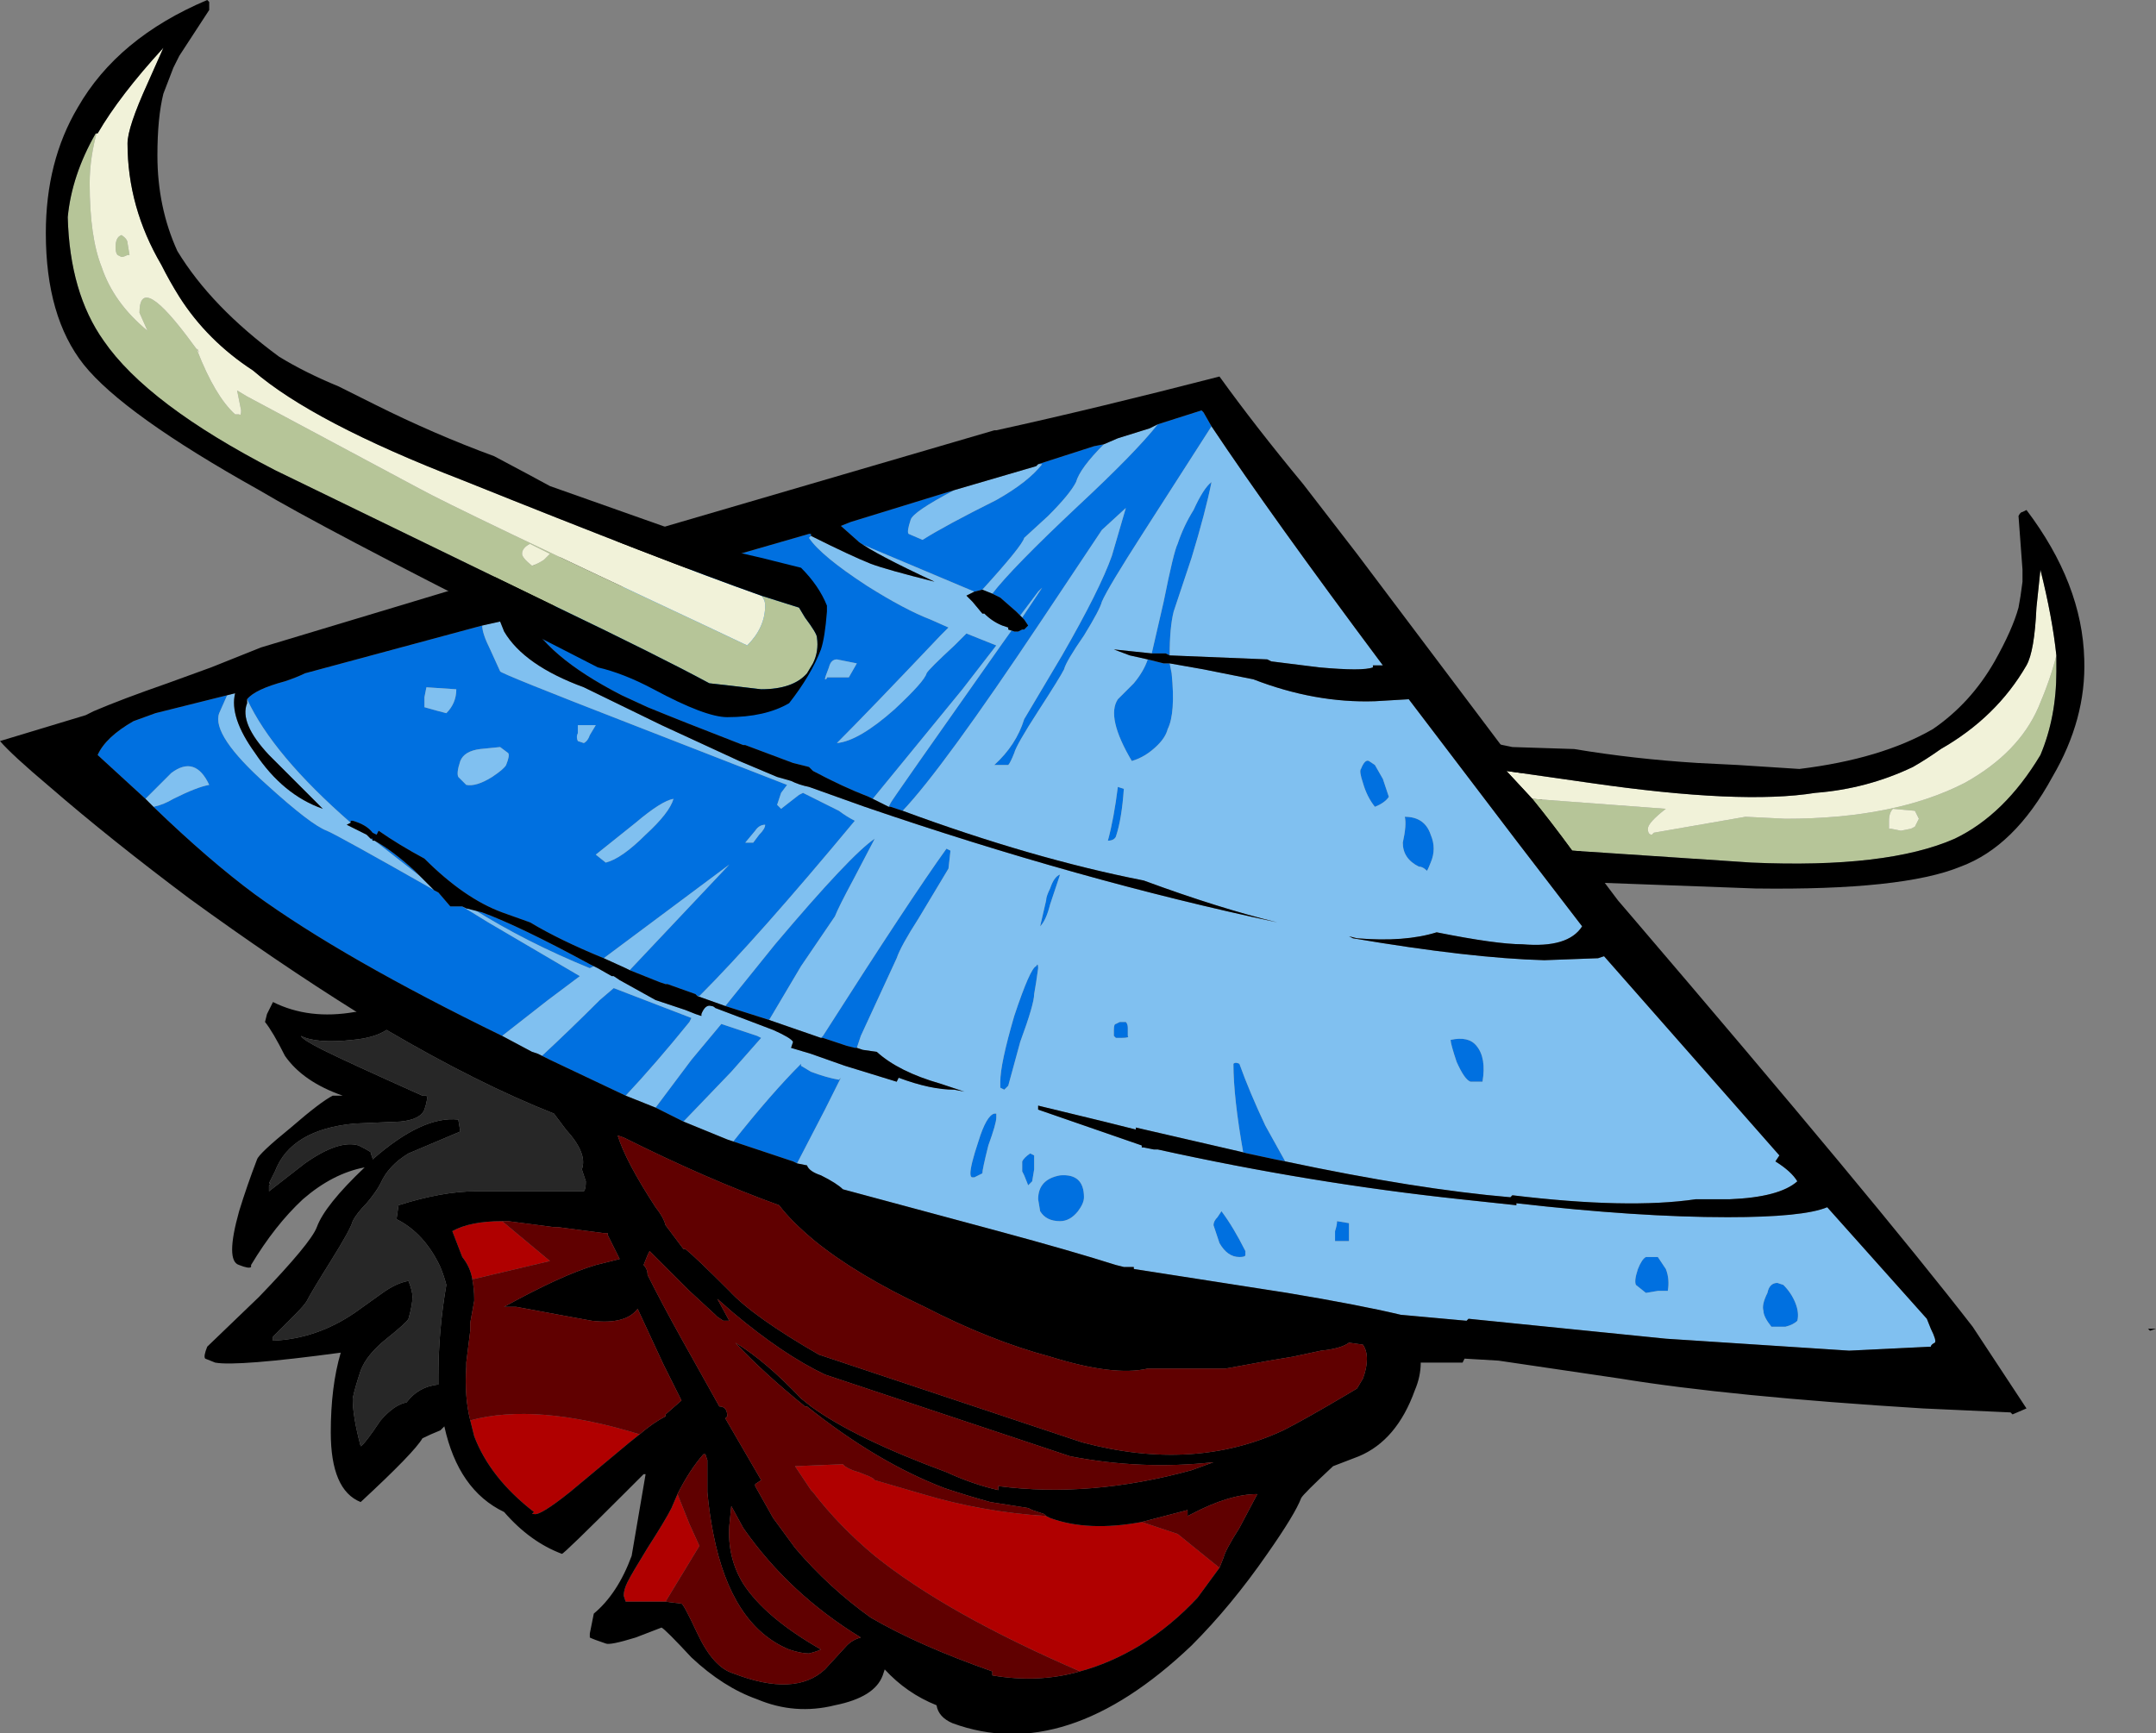 <?xml version="1.0" encoding="UTF-8" standalone="no"?>
<svg xmlns:ffdec="https://www.free-decompiler.com/flash" xmlns:xlink="http://www.w3.org/1999/xlink" ffdec:objectType="frame" height="304.5px" width="378.7px" xmlns="http://www.w3.org/2000/svg">
  <rect width="100%" height="100%" fill="#808080" stroke="none"/>
  <g transform="matrix(1.0, 0.0, 0.0, 1.0, 147.7, 201.6)">
    <use ffdec:characterId="142" height="43.5" transform="matrix(7.0, 0.0, 0.0, 7.0, -147.7, -201.6)" width="54.1" xlink:href="#shape0"/>
  </g>
  <defs>
    <g id="shape0" transform="matrix(1.0, 0.0, 0.0, 1.0, 21.1, 28.8)">
      <path d="M-0.75 -15.35 L-0.8 -15.3 Q-0.5 -14.85 0.65 -14.1 1.6 -13.5 2.25 -13.25 L2.7 -13.05 2.5 -12.85 Q0.7 -10.95 -0.1 -10.15 0.45 -10.2 1.35 -11.0 2.1 -11.7 2.15 -11.9 2.2 -12.0 2.85 -12.6 L3.15 -12.9 3.9 -12.6 3.05 -11.5 0.8 -8.75 0.7 -8.8 Q0.05 -9.05 -0.7 -9.45 L-0.8 -9.55 -1.2 -9.65 -2.4 -10.1 -2.45 -10.1 Q-4.0 -10.7 -4.85 -11.05 L-5.5 -11.35 Q-7.45 -12.35 -7.9 -13.4 L-3.4 -14.65 -0.8 -15.4 -0.75 -15.4 -0.75 -15.35 M1.2 -8.55 L1.25 -8.65 Q1.3 -8.75 4.05 -12.65 L4.3 -13.0 4.35 -12.95 4.45 -12.95 4.55 -13.0 4.6 -13.0 4.7 -13.1 4.6 -13.25 4.55 -13.3 5.05 -14.05 4.95 -13.95 4.5 -13.35 4.4 -13.45 4.0 -13.8 3.8 -13.9 Q4.3 -14.55 5.95 -16.1 7.4 -17.45 7.95 -18.15 L9.05 -18.5 9.1 -18.45 9.3 -18.1 7.6 -15.45 Q6.7 -14.05 6.55 -13.7 6.5 -13.5 6.1 -12.85 5.65 -12.2 5.6 -12.0 5.5 -11.8 4.95 -10.95 4.4 -10.1 4.35 -9.9 4.25 -9.65 4.2 -9.6 L3.85 -9.6 Q4.4 -10.1 4.6 -10.75 L5.55 -12.35 Q6.5 -14.0 6.8 -14.85 L7.15 -16.05 6.55 -15.5 5.05 -13.25 Q2.55 -9.5 1.55 -8.45 L1.25 -8.55 1.2 -8.55 M3.35 -13.95 L0.5 -15.15 0.4 -15.2 0.45 -15.2 0.0 -15.6 0.25 -15.7 2.85 -16.5 Q1.8 -15.95 1.75 -15.75 1.65 -15.45 1.7 -15.4 L2.05 -15.25 Q2.6 -15.6 3.9 -16.25 4.7 -16.7 5.05 -17.15 L4.95 -17.15 6.35 -17.6 6.6 -17.65 Q6.0 -17.05 5.9 -16.7 5.75 -16.4 5.2 -15.85 L4.6 -15.3 Q4.55 -15.1 3.55 -14.0 L3.35 -13.95 M8.25 -12.35 L8.15 -12.4 7.8 -12.4 8.1 -13.7 Q8.35 -14.95 8.45 -15.15 8.6 -15.6 8.85 -16.0 9.1 -16.55 9.3 -16.7 9.15 -15.95 8.8 -14.8 L8.35 -13.45 Q8.25 -13.05 8.25 -12.35 M7.7 -12.25 L8.1 -12.15 8.25 -12.15 8.3 -11.9 Q8.4 -10.9 8.2 -10.5 8.15 -10.3 7.95 -10.1 7.65 -9.8 7.3 -9.7 6.65 -10.8 6.95 -11.25 L7.35 -11.65 Q7.6 -11.95 7.7 -12.25 M11.15 0.35 L10.9 0.3 10.2 0.15 10.1 0.15 Q9.85 -1.25 9.85 -2.1 9.9 -2.15 10.0 -2.1 10.25 -1.4 10.65 -0.55 L11.15 0.35 M-1.1 0.4 L-1.2 0.35 -2.7 -0.15 Q-1.75 -1.35 -1.0 -2.1 L-1.0 -2.05 -0.75 -1.9 Q-0.35 -1.75 -0.05 -1.7 L0.0 -1.75 -0.4 -0.95 -1.1 0.4 M-3.95 -0.65 L-4.65 -1.0 -3.75 -2.2 -3.0 -3.1 -2.1 -2.8 -2.0 -2.75 -2.75 -1.9 -3.95 -0.65 M-5.4 -1.3 L-7.3 -2.2 -7.5 -2.3 Q-6.8 -2.95 -6.05 -3.7 L-5.7 -4.0 -3.75 -3.25 -3.8 -3.15 Q-4.65 -2.1 -5.4 -1.3 M-8.5 -2.8 Q-12.5 -4.75 -14.7 -6.35 -15.85 -7.2 -17.25 -8.55 -17.0 -8.6 -16.75 -8.75 -16.15 -9.05 -15.85 -9.1 -16.2 -9.85 -16.8 -9.4 L-17.45 -8.75 -18.65 -9.85 Q-18.45 -10.3 -17.75 -10.7 L-17.2 -10.9 -15.4 -11.35 -15.6 -10.9 Q-15.8 -10.35 -14.4 -9.1 -13.3 -8.1 -12.9 -7.95 -12.65 -7.85 -10.1 -6.4 L-9.8 -6.05 -9.5 -6.05 -8.85 -5.65 -6.55 -4.3 -7.35 -3.7 -8.5 -2.8 M-14.9 -11.25 Q-14.7 -11.5 -13.95 -11.7 -13.65 -11.8 -13.45 -11.9 L-9.0 -13.1 Q-9.0 -12.9 -8.8 -12.5 L-8.55 -11.95 Q-8.55 -11.9 -5.2 -10.6 L-1.35 -9.1 -1.5 -8.9 -1.6 -8.6 -1.5 -8.5 -1.05 -8.85 -0.95 -8.9 -0.05 -8.45 Q0.15 -8.3 0.35 -8.2 -2.1 -5.25 -3.55 -3.8 L-3.6 -3.8 -3.65 -3.85 -4.35 -4.1 -4.4 -4.1 -4.55 -4.15 -5.3 -4.45 -2.8 -7.1 -5.95 -4.75 Q-7.05 -5.2 -7.8 -5.65 L-8.5 -5.9 Q-9.45 -6.25 -10.45 -7.25 -11.1 -7.6 -11.6 -7.95 L-11.65 -7.85 -11.75 -7.9 Q-11.9 -8.1 -12.25 -8.2 L-12.3 -8.2 -12.3 -8.15 Q-14.25 -9.85 -14.9 -11.25 M6.9 -7.8 Q6.85 -7.7 6.7 -7.7 6.85 -8.25 6.95 -9.05 L7.1 -9.0 Q7.05 -8.25 6.9 -7.8 M0.0 -11.8 L0.2 -11.8 0.4 -12.15 -0.1 -12.25 Q-0.25 -12.25 -0.3 -12.05 -0.4 -11.8 -0.4 -11.75 -0.35 -11.75 -0.35 -11.8 L0.0 -11.8 M-0.5 -2.75 L-0.45 -2.8 Q1.75 -6.25 2.65 -7.5 L2.75 -7.45 2.7 -7.0 1.95 -5.75 Q1.5 -5.05 1.4 -4.75 L0.5 -2.8 0.4 -2.5 0.35 -2.5 0.15 -2.55 -0.45 -2.75 -0.5 -2.75 M-6.1 -4.5 L-6.2 -4.55 -6.3 -4.5 Q-7.9 -5.15 -9.25 -6.0 L-9.4 -6.0 -9.0 -5.9 Q-8.05 -5.55 -6.3 -4.6 L-6.1 -4.5 M5.0 -5.55 L5.15 -6.2 Q5.15 -6.3 5.25 -6.5 5.35 -6.8 5.5 -6.85 L5.25 -6.1 Q5.15 -5.7 5.0 -5.55 M4.95 -4.5 L4.9 -4.15 4.85 -3.85 Q4.85 -3.6 4.5 -2.65 L4.2 -1.55 4.1 -1.45 4.0 -1.5 4.0 -1.65 Q4.0 -2.1 4.35 -3.3 4.75 -4.5 4.9 -4.55 4.95 -4.65 4.95 -4.5 M3.9 -0.75 Q3.9 -0.6 3.7 -0.05 3.55 0.55 3.55 0.65 L3.35 0.75 3.3 0.75 Q3.25 0.75 3.25 0.65 3.25 0.45 3.45 -0.15 3.65 -0.8 3.85 -0.85 L3.9 -0.85 3.9 -0.75 M7.15 -3.15 Q7.2 -3.1 7.2 -3.0 L7.2 -2.8 Q7.25 -2.75 7.05 -2.75 L6.9 -2.75 6.85 -2.8 6.85 -2.95 Q6.85 -3.1 6.9 -3.1 L7.0 -3.15 7.15 -3.15 M-2.9 -3.55 L-1.65 -5.1 Q0.25 -7.35 0.85 -7.75 L0.3 -6.7 Q-0.05 -6.05 -0.15 -5.8 L-1.0 -4.55 -1.8 -3.2 -2.9 -3.55 M14.15 -8.3 Q14.65 -8.3 14.8 -7.85 14.95 -7.5 14.8 -7.15 14.7 -6.9 14.7 -6.95 14.6 -7.05 14.5 -7.05 14.1 -7.25 14.1 -7.65 14.2 -8.1 14.15 -8.3 M13.1 -9.15 Q13.0 -9.45 13.05 -9.5 13.15 -9.75 13.25 -9.7 L13.4 -9.6 13.6 -9.25 13.75 -8.8 Q13.65 -8.65 13.4 -8.55 13.2 -8.8 13.1 -9.15 M15.45 -2.15 Q15.3 -2.6 15.3 -2.7 15.75 -2.8 15.95 -2.55 16.2 -2.25 16.1 -1.65 L15.8 -1.65 Q15.65 -1.7 15.45 -2.15 M23.65 3.45 Q23.85 3.65 23.95 3.9 24.05 4.15 24.0 4.35 23.9 4.45 23.7 4.5 L23.35 4.5 Q23.15 4.25 23.15 4.1 23.1 3.95 23.25 3.65 23.3 3.4 23.5 3.4 L23.65 3.45 M20.7 3.05 Q20.8 3.3 20.75 3.6 L20.5 3.6 20.2 3.65 19.95 3.45 Q19.9 3.35 20.0 3.05 20.1 2.8 20.2 2.75 L20.5 2.75 20.7 3.05 M12.75 2.1 L12.75 2.35 12.4 2.35 12.4 2.1 Q12.45 1.95 12.45 1.85 L12.75 1.9 12.75 2.1 M9.55 1.6 Q9.85 2.0 10.15 2.6 L10.15 2.7 Q10.15 2.75 10.0 2.75 9.7 2.75 9.5 2.4 L9.35 1.95 Q9.35 1.85 9.45 1.75 L9.55 1.6 M5.95 1.6 Q5.75 1.85 5.5 1.85 5.15 1.85 5.0 1.6 L4.95 1.3 Q4.95 0.8 5.5 0.7 6.1 0.65 6.1 1.25 6.1 1.4 5.95 1.6 M4.55 0.6 L4.55 0.35 Q4.6 0.25 4.75 0.15 L4.85 0.2 4.85 0.55 4.8 0.85 Q4.75 0.9 4.7 0.95 L4.6 0.7 4.55 0.6 M-10.55 -6.8 L-11.7 -7.7 Q-11.25 -7.45 -10.7 -6.95 L-10.55 -6.8 M-11.75 -7.7 L-11.9 -7.85 -11.8 -7.75 -11.75 -7.75 -11.75 -7.7 M-6.6 -10.2 L-6.45 -10.15 Q-6.35 -10.2 -6.3 -10.35 L-6.15 -10.6 -6.6 -10.6 -6.6 -10.4 Q-6.65 -10.3 -6.6 -10.2 M-9.55 -9.7 Q-9.65 -9.4 -9.6 -9.3 L-9.4 -9.1 Q-9.15 -9.05 -8.75 -9.3 -8.45 -9.5 -8.4 -9.6 -8.3 -9.85 -8.35 -9.9 L-8.55 -10.05 -9.05 -10.0 Q-9.45 -9.95 -9.55 -9.7 M-9.65 -11.5 L-10.4 -11.55 -10.45 -11.3 -10.45 -11.05 Q-10.1 -10.95 -9.9 -10.9 -9.65 -11.15 -9.65 -11.5 M-2.15 -7.95 L-2.4 -7.65 -2.2 -7.65 -2.05 -7.85 Q-1.9 -8.0 -1.9 -8.1 -2.05 -8.1 -2.15 -7.95 M-4.9 -7.85 Q-4.3 -8.4 -4.2 -8.75 -4.5 -8.7 -5.15 -8.15 L-6.15 -7.35 -5.9 -7.15 Q-5.5 -7.25 -4.9 -7.85" fill="#0070e0" fill-rule="evenodd" stroke="none"/>
      <path d="M-0.75 -15.35 Q0.25 -14.85 0.75 -14.65 1.15 -14.5 2.35 -14.2 0.85 -14.9 0.45 -15.2 L0.4 -15.2 0.5 -15.15 3.35 -13.95 3.15 -13.85 3.3 -13.7 3.55 -13.4 3.6 -13.4 Q3.8 -13.2 4.05 -13.1 L4.2 -13.05 4.2 -13.0 4.35 -12.95 4.3 -13.0 4.05 -12.65 Q1.3 -8.75 1.25 -8.65 L1.2 -8.55 0.7 -8.8 0.8 -8.75 3.05 -11.5 3.9 -12.6 3.15 -12.9 2.85 -12.6 Q2.2 -12.0 2.15 -11.9 2.1 -11.7 1.35 -11.0 0.45 -10.2 -0.1 -10.15 0.7 -10.95 2.5 -12.85 L2.7 -13.05 2.25 -13.25 Q1.6 -13.5 0.65 -14.1 -0.5 -14.85 -0.8 -15.3 L-0.75 -15.35 M2.85 -16.5 L4.9 -17.1 4.95 -17.15 5.05 -17.15 Q4.7 -16.7 3.9 -16.25 2.6 -15.6 2.05 -15.25 L1.7 -15.4 Q1.65 -15.45 1.75 -15.75 1.8 -15.95 2.85 -16.5 M6.6 -17.65 L6.95 -17.8 7.75 -18.05 7.95 -18.15 Q7.4 -17.45 5.95 -16.1 4.3 -14.55 3.8 -13.9 L3.55 -14.0 Q4.55 -15.1 4.6 -15.3 L5.2 -15.85 Q5.75 -16.4 5.9 -16.7 6.0 -17.05 6.6 -17.65 M9.3 -18.1 Q10.8 -15.85 13.6 -12.1 L13.35 -12.1 13.35 -12.05 Q13.1 -11.95 12.0 -12.05 L10.8 -12.2 10.7 -12.25 8.25 -12.35 Q8.25 -13.05 8.35 -13.45 L8.8 -14.8 Q9.15 -15.95 9.3 -16.7 9.1 -16.55 8.85 -16.0 8.6 -15.6 8.45 -15.15 8.35 -14.95 8.1 -13.7 L7.8 -12.4 6.85 -12.5 7.25 -12.35 7.7 -12.25 Q7.6 -11.95 7.35 -11.65 L6.95 -11.25 Q6.65 -10.8 7.3 -9.7 7.65 -9.8 7.95 -10.1 8.15 -10.3 8.2 -10.5 8.4 -10.9 8.3 -11.9 L8.25 -12.15 9.1 -12.0 10.35 -11.75 Q11.9 -11.15 13.4 -11.2 L14.25 -11.25 16.95 -7.7 18.6 -5.55 Q18.25 -5.0 17.1 -5.1 16.45 -5.1 14.95 -5.4 14.15 -5.15 12.95 -5.25 L12.75 -5.3 12.85 -5.25 Q15.8 -4.75 17.65 -4.7 L19.0 -4.75 19.15 -4.8 23.55 0.2 23.45 0.35 Q23.85 0.6 24.0 0.85 23.55 1.25 22.3 1.3 L21.45 1.3 Q19.75 1.55 16.85 1.2 L16.8 1.25 Q14.45 1.05 11.15 0.35 L10.65 -0.55 Q10.25 -1.4 10.0 -2.1 9.9 -2.15 9.85 -2.1 9.85 -1.25 10.1 0.15 L10.2 0.15 10.0 0.1 7.4 -0.5 7.4 -0.45 6.6 -0.65 4.95 -1.05 4.95 -0.95 7.55 -0.05 7.55 0.0 7.6 0.0 7.85 0.05 7.95 0.05 Q11.8 0.9 15.55 1.3 L16.95 1.45 16.95 1.4 Q20.0 1.75 22.25 1.75 24.15 1.75 24.75 1.5 L27.25 4.3 27.35 4.55 Q27.5 4.85 27.45 4.9 27.35 4.95 27.35 5.0 L25.3 5.1 20.7 4.8 15.75 4.3 15.7 4.35 14.05 4.2 Q13.0 3.95 11.2 3.65 L7.35 3.05 7.35 3.0 7.1 3.0 6.9 2.95 Q5.8 2.6 3.95 2.1 L0.05 1.05 Q-0.1 0.9 -0.5 0.7 -0.8 0.6 -0.85 0.45 L-1.1 0.4 -0.4 -0.95 0.0 -1.75 -0.05 -1.7 Q-0.35 -1.75 -0.75 -1.9 L-1.0 -2.05 -1.0 -2.1 Q-1.75 -1.35 -2.7 -0.15 L-2.85 -0.2 -3.95 -0.65 -2.75 -1.9 -2.0 -2.75 -2.1 -2.8 -3.0 -3.1 -3.75 -2.2 -4.65 -1.0 -5.4 -1.3 Q-4.65 -2.1 -3.8 -3.15 L-3.75 -3.25 -5.7 -4.0 -6.05 -3.7 Q-6.8 -2.95 -7.5 -2.3 L-7.6 -2.35 -7.75 -2.4 -8.5 -2.8 -7.35 -3.7 -6.55 -4.3 -8.85 -5.65 -9.5 -6.05 -9.4 -6.0 -9.25 -6.0 Q-7.9 -5.15 -6.3 -4.5 L-6.2 -4.55 -6.1 -4.5 -5.75 -4.3 -5.7 -4.3 -5.55 -4.2 -4.65 -3.7 -3.9 -3.45 -3.65 -3.35 -3.5 -3.3 -3.5 -3.35 Q-3.4 -3.6 -3.25 -3.55 -3.2 -3.55 -3.15 -3.5 L-1.7 -2.95 Q-1.25 -2.75 -1.2 -2.65 L-1.25 -2.5 -0.75 -2.35 0.1 -2.05 1.4 -1.65 1.45 -1.75 Q2.25 -1.45 2.85 -1.45 L3.1 -1.4 Q2.8 -1.5 2.5 -1.6 1.45 -1.9 0.9 -2.4 L0.55 -2.45 0.4 -2.5 0.5 -2.8 1.4 -4.75 Q1.5 -5.05 1.95 -5.75 L2.7 -7.0 2.75 -7.45 2.65 -7.5 Q1.75 -6.25 -0.45 -2.8 L-0.5 -2.75 -1.8 -3.2 -1.0 -4.55 -0.15 -5.8 Q-0.05 -6.05 0.3 -6.7 L0.85 -7.75 Q0.25 -7.35 -1.65 -5.1 L-2.9 -3.55 -3.6 -3.8 -3.55 -3.8 Q-2.1 -5.25 0.35 -8.2 0.15 -8.3 -0.05 -8.45 L-0.95 -8.9 -1.05 -8.85 -1.5 -8.5 -1.6 -8.6 -1.5 -8.9 -1.35 -9.1 -5.2 -10.6 Q-8.55 -11.9 -8.55 -11.95 L-8.8 -12.5 Q-9.0 -12.9 -9.0 -13.1 L-8.55 -13.2 -8.45 -12.95 Q-7.95 -12.1 -6.45 -11.55 -6.25 -11.45 -4.5 -10.6 L-2.55 -9.7 -1.6 -9.3 -1.25 -9.2 Q-1.05 -9.1 -0.8 -9.05 L0.6 -8.55 Q6.0 -6.7 10.95 -5.65 9.5 -6.0 7.6 -6.7 4.8 -7.25 1.55 -8.45 2.55 -9.5 5.05 -13.25 L6.55 -15.5 7.15 -16.05 6.8 -14.85 Q6.5 -14.0 5.55 -12.35 L4.6 -10.75 Q4.4 -10.1 3.85 -9.6 L4.2 -9.6 Q4.25 -9.65 4.35 -9.9 4.4 -10.1 4.95 -10.95 5.5 -11.8 5.6 -12.0 5.65 -12.2 6.1 -12.85 6.5 -13.5 6.55 -13.7 6.7 -14.05 7.6 -15.45 L9.3 -18.1 M-17.25 -8.55 L-17.45 -8.75 -16.8 -9.4 Q-16.2 -9.85 -15.85 -9.1 -16.15 -9.05 -16.75 -8.75 -17.0 -8.6 -17.25 -8.55 M-15.4 -11.35 L-15.2 -11.4 Q-15.35 -10.8 -14.7 -9.9 -14.0 -8.85 -13.0 -8.5 L-14.35 -9.85 Q-15.1 -10.65 -14.9 -11.15 L-14.9 -11.25 Q-14.25 -9.85 -12.3 -8.15 L-12.4 -8.1 -11.9 -7.85 -11.75 -7.7 -11.7 -7.7 -10.55 -6.8 -10.2 -6.45 -10.1 -6.4 Q-12.65 -7.85 -12.9 -7.95 -13.3 -8.1 -14.4 -9.1 -15.8 -10.35 -15.6 -10.9 L-15.4 -11.35 M4.5 -13.35 L4.95 -13.95 5.05 -14.05 4.55 -13.3 4.5 -13.35 M6.9 -7.8 Q7.05 -8.25 7.1 -9.0 L6.95 -9.05 Q6.85 -8.25 6.7 -7.7 6.85 -7.7 6.9 -7.8 M0.0 -11.8 L-0.35 -11.8 Q-0.35 -11.75 -0.4 -11.75 -0.4 -11.8 -0.3 -12.05 -0.25 -12.25 -0.1 -12.25 L0.4 -12.15 0.2 -11.8 0.0 -11.8 M4.95 -4.5 Q4.95 -4.65 4.9 -4.55 4.75 -4.5 4.35 -3.3 4.0 -2.1 4.0 -1.65 L4.0 -1.5 4.1 -1.45 4.2 -1.55 4.5 -2.65 Q4.85 -3.6 4.85 -3.85 L4.9 -4.15 4.95 -4.5 M5.0 -5.55 Q5.15 -5.7 5.25 -6.1 L5.5 -6.85 Q5.35 -6.8 5.25 -6.5 5.15 -6.3 5.15 -6.2 L5.0 -5.55 M7.15 -3.15 L7.0 -3.15 6.9 -3.1 Q6.85 -3.1 6.85 -2.95 L6.85 -2.8 6.9 -2.75 7.05 -2.75 Q7.25 -2.75 7.2 -2.8 L7.2 -3.0 Q7.2 -3.1 7.15 -3.15 M3.9 -0.75 L3.9 -0.85 3.85 -0.85 Q3.65 -0.8 3.45 -0.15 3.25 0.45 3.25 0.65 3.25 0.75 3.3 0.75 L3.35 0.75 3.55 0.65 Q3.55 0.55 3.7 -0.05 3.9 -0.6 3.9 -0.75 M15.45 -2.15 Q15.65 -1.7 15.8 -1.65 L16.1 -1.65 Q16.2 -2.25 15.95 -2.55 15.75 -2.8 15.3 -2.7 15.3 -2.6 15.45 -2.15 M13.1 -9.15 Q13.2 -8.8 13.4 -8.55 13.65 -8.65 13.75 -8.8 L13.6 -9.25 13.4 -9.6 13.25 -9.7 Q13.15 -9.75 13.05 -9.5 13.0 -9.45 13.1 -9.15 M14.15 -8.3 Q14.2 -8.1 14.1 -7.65 14.1 -7.25 14.5 -7.05 14.6 -7.05 14.7 -6.95 14.7 -6.9 14.8 -7.15 14.95 -7.5 14.8 -7.85 14.65 -8.3 14.15 -8.3 M12.75 2.1 L12.75 1.9 12.45 1.85 Q12.45 1.95 12.4 2.1 L12.4 2.35 12.75 2.35 12.75 2.1 M20.7 3.05 L20.5 2.75 20.2 2.75 Q20.1 2.8 20.0 3.05 19.9 3.35 19.95 3.45 L20.2 3.65 20.5 3.6 20.75 3.6 Q20.8 3.3 20.7 3.05 M23.65 3.45 L23.5 3.4 Q23.3 3.4 23.25 3.65 23.1 3.95 23.15 4.1 23.15 4.25 23.35 4.5 L23.7 4.5 Q23.9 4.45 24.0 4.35 24.05 4.15 23.95 3.9 23.85 3.65 23.65 3.45 M4.55 0.6 L4.6 0.7 4.7 0.95 Q4.75 0.9 4.8 0.85 L4.85 0.55 4.85 0.2 4.75 0.15 Q4.6 0.25 4.55 0.35 L4.55 0.6 M5.95 1.6 Q6.1 1.4 6.1 1.25 6.1 0.65 5.5 0.7 4.95 0.8 4.95 1.3 L5.0 1.6 Q5.15 1.85 5.5 1.85 5.75 1.85 5.95 1.6 M9.55 1.6 L9.45 1.75 Q9.35 1.85 9.35 1.95 L9.5 2.4 Q9.7 2.75 10.0 2.75 10.15 2.75 10.15 2.7 L10.15 2.6 Q9.85 2.0 9.55 1.6 M-5.95 -4.75 L-2.8 -7.1 -5.3 -4.45 -5.4 -4.5 -5.95 -4.75 M-4.9 -7.85 Q-5.5 -7.25 -5.9 -7.15 L-6.15 -7.35 -5.15 -8.15 Q-4.5 -8.7 -4.2 -8.75 -4.3 -8.4 -4.9 -7.85 M-2.15 -7.95 Q-2.05 -8.1 -1.9 -8.1 -1.9 -8.0 -2.05 -7.85 L-2.2 -7.65 -2.4 -7.65 -2.15 -7.95 M-9.65 -11.5 Q-9.65 -11.15 -9.9 -10.9 -10.1 -10.95 -10.45 -11.05 L-10.45 -11.3 -10.4 -11.55 -9.65 -11.5 M-9.55 -9.7 Q-9.45 -9.95 -9.05 -10.0 L-8.55 -10.05 -8.35 -9.9 Q-8.3 -9.85 -8.4 -9.6 -8.45 -9.5 -8.75 -9.3 -9.15 -9.05 -9.4 -9.1 L-9.6 -9.3 Q-9.65 -9.4 -9.55 -9.7 M-6.6 -10.2 Q-6.65 -10.3 -6.6 -10.4 L-6.6 -10.6 -6.15 -10.6 -6.3 -10.35 Q-6.35 -10.2 -6.45 -10.15 L-6.6 -10.2" fill="#80c0f0" fill-rule="evenodd" stroke="none"/>
      <path d="M5.15 9.25 L5.25 9.3 Q6.2 9.65 7.55 9.4 L8.45 9.7 9.5 10.55 8.95 11.3 Q8.3 12.0 7.5 12.5 6.75 12.95 6.0 13.15 2.65 11.7 0.85 10.25 -0.05 9.5 -0.7 8.65 L-0.75 8.6 -1.15 8.0 0.05 7.95 0.1 8.0 Q0.25 8.1 0.45 8.15 L0.7 8.25 0.8 8.3 0.85 8.35 2.05 8.7 Q3.55 9.15 5.15 9.25 M-4.1 8.7 L-3.8 9.45 -3.55 10.0 -4.4 11.4 -5.4 11.4 -5.45 11.25 Q-5.45 11.1 -5.35 10.9 -5.25 10.7 -4.85 10.05 -4.4 9.35 -4.25 9.05 L-4.1 8.7 M-8.5 1.85 L-7.3 2.85 -9.2 3.3 -9.25 3.3 Q-9.3 3.0 -9.5 2.75 L-9.75 2.1 Q-9.3 1.85 -8.5 1.85 M-9.3 6.85 Q-7.65 6.4 -5.05 7.2 L-5.3 7.4 -6.8 8.65 Q-7.55 9.25 -7.7 9.2 L-7.75 9.2 -7.7 9.15 Q-8.8 8.3 -9.2 7.25 L-9.3 6.85" fill="#b00000" fill-rule="evenodd" stroke="none"/>
      <path d="M11.6 -16.65 L12.95 -14.9 19.5 -6.2 19.8 -5.85 Q26.0 1.4 28.4 4.5 L29.75 6.55 29.4 6.7 29.35 6.65 27.15 6.55 Q22.3 6.25 19.55 5.8 L16.5 5.35 15.65 5.3 15.6 5.4 14.55 5.4 Q14.55 5.75 14.4 6.1 13.95 7.35 13.0 7.75 L12.35 8.0 Q11.6 8.7 11.55 8.8 11.4 9.2 10.7 10.2 9.8 11.5 8.8 12.5 5.65 15.5 2.8 14.45 2.45 14.3 2.4 14.0 1.65 13.7 1.1 13.1 L1.05 13.25 Q0.85 13.8 -0.15 14.0 -1.15 14.25 -2.1 13.85 -2.95 13.55 -3.75 12.8 -4.4 12.1 -4.5 12.05 L-5.15 12.3 Q-5.8 12.5 -5.9 12.45 -6.2 12.35 -6.3 12.3 L-6.3 12.2 -6.2 11.7 Q-5.6 11.2 -5.25 10.25 L-4.9 8.2 -4.95 8.2 -5.4 8.65 Q-6.95 10.2 -7.0 10.2 -7.8 9.9 -8.45 9.15 -9.6 8.6 -9.95 7.0 L-10.05 7.1 Q-10.3 7.2 -10.5 7.3 -10.7 7.65 -12.05 8.9 -12.8 8.6 -12.8 7.15 -12.8 6.0 -12.55 5.15 -15.15 5.5 -15.7 5.4 L-15.95 5.3 Q-16.0 5.25 -15.9 5.0 L-14.6 3.75 Q-13.3 2.4 -13.15 2.0 -12.95 1.45 -11.95 0.5 -12.75 0.65 -13.5 1.3 -14.2 1.95 -14.8 2.95 L-14.8 3.0 Q-14.85 3.05 -15.1 2.95 -15.45 2.85 -15.1 1.6 -14.9 0.95 -14.65 0.3 -14.6 0.15 -13.8 -0.5 -13.05 -1.15 -12.75 -1.3 L-12.5 -1.3 Q-13.5 -1.65 -13.95 -2.3 -14.25 -2.9 -14.45 -3.15 L-14.4 -3.35 -14.25 -3.65 Q-13.35 -3.2 -12.2 -3.4 L-12.15 -3.4 Q-14.15 -4.65 -16.35 -6.25 -18.35 -7.75 -19.85 -9.05 -20.8 -9.85 -21.1 -10.2 L-18.95 -10.85 -18.75 -10.95 Q-18.05 -11.25 -16.9 -11.65 L-15.8 -12.05 -14.55 -12.55 -6.75 -14.9 3.85 -18.0 3.9 -18.0 Q6.4 -18.55 9.5 -19.35 10.4 -18.1 11.6 -16.65 M0.45 -15.2 Q0.85 -14.9 2.35 -14.2 1.15 -14.5 0.75 -14.65 0.25 -14.85 -0.75 -15.35 L-0.75 -15.4 -0.8 -15.4 -3.4 -14.65 -7.9 -13.4 Q-7.45 -12.35 -5.5 -11.35 L-4.85 -11.05 Q-4.0 -10.7 -2.45 -10.1 L-2.4 -10.1 -1.2 -9.65 -0.8 -9.55 -0.7 -9.45 Q0.05 -9.05 0.7 -8.8 L1.2 -8.55 1.25 -8.55 1.55 -8.45 Q4.8 -7.25 7.6 -6.7 9.5 -6.0 10.95 -5.65 6.0 -6.7 0.6 -8.55 L-0.8 -9.05 Q-1.05 -9.1 -1.25 -9.2 L-1.6 -9.3 -2.55 -9.7 -4.5 -10.6 Q-6.25 -11.45 -6.45 -11.55 -7.95 -12.1 -8.45 -12.95 L-8.55 -13.2 -9.0 -13.1 -13.45 -11.9 Q-13.65 -11.8 -13.95 -11.7 -14.7 -11.5 -14.9 -11.25 L-14.9 -11.15 Q-15.1 -10.65 -14.35 -9.85 L-13.0 -8.5 Q-14.0 -8.85 -14.7 -9.9 -15.35 -10.8 -15.2 -11.4 L-15.4 -11.35 -17.2 -10.9 -17.75 -10.7 Q-18.45 -10.3 -18.65 -9.85 L-17.45 -8.75 -17.25 -8.55 Q-15.85 -7.2 -14.7 -6.35 -12.5 -4.75 -8.5 -2.8 L-7.75 -2.4 -7.6 -2.35 -7.5 -2.3 -7.3 -2.2 -5.4 -1.3 -4.65 -1.0 -3.95 -0.65 -2.85 -0.2 -2.7 -0.15 -1.2 0.35 -1.1 0.4 -0.85 0.45 Q-0.8 0.6 -0.5 0.7 -0.1 0.9 0.05 1.05 L3.95 2.1 Q5.8 2.6 6.9 2.95 L7.1 3.0 7.35 3.0 7.35 3.05 11.2 3.65 Q13.0 3.95 14.05 4.2 L15.7 4.35 15.75 4.3 20.7 4.8 25.3 5.1 27.35 5.0 Q27.35 4.95 27.45 4.9 27.5 4.85 27.35 4.55 L27.25 4.3 24.75 1.5 Q24.15 1.75 22.25 1.75 20.0 1.75 16.95 1.4 L16.95 1.45 15.55 1.3 Q11.8 0.9 7.95 0.05 L7.85 0.05 7.6 0.0 7.55 0.0 7.55 -0.05 4.95 -0.95 4.95 -1.05 6.6 -0.65 7.4 -0.45 7.4 -0.5 10.0 0.1 10.2 0.15 10.9 0.3 11.15 0.35 Q14.45 1.05 16.8 1.25 L16.85 1.2 Q19.75 1.55 21.45 1.3 L22.3 1.3 Q23.55 1.25 24.0 0.85 23.85 0.6 23.45 0.35 L23.55 0.2 19.15 -4.8 19.0 -4.75 17.65 -4.7 Q15.8 -4.75 12.85 -5.25 L12.75 -5.3 12.95 -5.25 Q14.15 -5.15 14.95 -5.4 16.45 -5.1 17.1 -5.1 18.25 -5.0 18.6 -5.55 L16.95 -7.7 14.25 -11.25 13.4 -11.2 Q11.9 -11.15 10.35 -11.75 L9.1 -12.0 8.25 -12.15 8.1 -12.15 7.7 -12.25 7.25 -12.35 6.85 -12.5 7.8 -12.4 8.15 -12.4 8.25 -12.35 10.7 -12.25 10.8 -12.2 12.0 -12.05 Q13.1 -11.95 13.35 -12.05 L13.35 -12.1 13.6 -12.1 Q10.8 -15.85 9.3 -18.1 L9.1 -18.45 9.05 -18.5 7.95 -18.15 7.75 -18.05 6.95 -17.8 6.6 -17.65 6.35 -17.6 4.95 -17.15 4.9 -17.1 2.85 -16.5 0.25 -15.7 0.0 -15.6 0.45 -15.2 M4.35 -12.95 L4.2 -13.0 4.2 -13.05 4.05 -13.1 Q3.8 -13.2 3.6 -13.4 L3.55 -13.4 3.3 -13.7 3.15 -13.85 3.35 -13.95 3.55 -14.0 3.8 -13.9 4.0 -13.8 4.4 -13.45 4.5 -13.35 4.55 -13.3 4.6 -13.25 4.7 -13.1 4.6 -13.0 4.55 -13.0 4.45 -12.95 4.35 -12.95 M0.4 -2.5 L0.55 -2.45 0.9 -2.4 Q1.45 -1.9 2.5 -1.6 2.8 -1.5 3.1 -1.4 L2.85 -1.45 Q2.25 -1.45 1.45 -1.75 L1.4 -1.65 0.1 -2.05 -0.75 -2.35 -1.25 -2.5 -1.2 -2.65 Q-1.25 -2.75 -1.7 -2.95 L-3.15 -3.5 Q-3.2 -3.55 -3.25 -3.55 -3.4 -3.6 -3.5 -3.35 L-3.5 -3.3 -3.65 -3.35 -3.9 -3.45 -4.65 -3.7 -5.55 -4.2 -5.7 -4.3 -5.75 -4.3 -6.1 -4.5 -6.3 -4.6 Q-8.05 -5.55 -9.0 -5.9 L-9.4 -6.0 -9.5 -6.05 -9.8 -6.05 -10.1 -6.4 -10.2 -6.45 -10.55 -6.8 -10.7 -6.95 Q-11.25 -7.45 -11.7 -7.7 L-11.75 -7.7 -11.75 -7.75 -11.8 -7.75 -11.9 -7.85 -12.4 -8.1 -12.3 -8.15 -12.3 -8.2 -12.25 -8.2 Q-11.9 -8.1 -11.75 -7.9 L-11.65 -7.85 -11.6 -7.95 Q-11.1 -7.6 -10.45 -7.25 -9.45 -6.25 -8.5 -5.9 L-7.8 -5.65 Q-7.05 -5.2 -5.95 -4.75 L-5.4 -4.5 -5.3 -4.45 -4.55 -4.15 -4.4 -4.1 -4.35 -4.1 -3.65 -3.85 -3.6 -3.8 -2.9 -3.55 -1.8 -3.2 -0.5 -2.75 -0.45 -2.75 0.15 -2.55 0.35 -2.5 0.4 -2.5 M33.0 4.55 L32.85 4.6 32.8 4.55 33.0 4.55 M12.05 5.1 L11.35 5.25 10.75 5.35 9.65 5.55 7.7 5.55 Q6.85 5.75 5.25 5.25 3.75 4.85 2.1 4.0 0.4 3.2 -0.65 2.35 -1.25 1.85 -1.55 1.45 -3.35 0.8 -5.45 -0.25 L-5.6 -0.3 Q-5.4 0.35 -4.65 1.5 -4.45 1.75 -4.4 1.95 L-3.95 2.55 -3.9 2.55 Q-3.65 2.75 -2.8 3.6 -2.2 4.25 -0.55 5.2 L6.05 7.4 Q8.85 8.15 11.1 7.1 11.6 6.85 12.7 6.2 L12.95 6.05 13.1 5.8 Q13.3 5.25 13.1 4.95 L12.75 4.9 Q12.55 5.05 12.05 5.1 M7.55 9.4 Q6.2 9.65 5.25 9.3 L5.15 9.25 5.1 9.2 4.8 9.1 4.7 9.05 3.75 8.9 Q3.2 8.75 2.6 8.55 0.9 7.9 -0.85 6.5 L-0.9 6.5 Q-1.95 5.65 -2.65 4.9 -1.9 5.35 -1.0 6.3 L-0.75 6.5 Q0.35 7.3 2.65 8.15 3.3 8.45 3.95 8.6 L3.95 8.5 Q6.25 8.8 8.8 8.1 L9.35 7.9 Q7.55 8.1 5.75 7.75 L-0.4 5.7 Q-1.45 5.2 -2.7 4.15 L-3.1 3.8 -2.8 4.35 -2.95 4.35 -3.1 4.25 -3.15 4.2 -3.8 3.6 -4.8 2.6 -4.85 2.7 -4.95 2.95 Q-4.85 3.05 -4.85 3.2 -4.5 3.9 -4.0 4.8 L-3.05 6.5 Q-2.85 6.5 -2.85 6.75 L-2.9 6.8 -2.0 8.35 -2.15 8.45 -2.15 8.5 -1.7 9.3 -1.15 10.05 Q-0.3 11.05 0.75 11.8 1.95 12.5 3.8 13.15 L3.8 13.25 Q4.95 13.45 6.0 13.15 6.75 12.95 7.5 12.5 8.3 12.0 8.95 11.3 L9.5 10.55 9.6 10.3 Q9.65 10.1 10.0 9.55 L10.45 8.7 Q9.75 8.7 8.8 9.2 L8.7 9.25 8.7 9.1 7.55 9.4 M-4.4 11.4 L-4.0 11.45 Q-3.95 11.45 -3.6 12.2 -3.2 13.05 -2.7 13.2 -1.15 13.8 -0.4 13.1 L0.15 12.5 Q0.3 12.35 0.5 12.3 -1.3 11.2 -2.45 9.55 L-2.75 9.0 -2.8 9.5 Q-2.85 10.3 -2.45 10.95 -1.9 11.8 -0.5 12.6 -0.6 12.65 -0.8 12.7 -1.0 12.7 -1.3 12.6 -2.75 12.0 -3.2 9.7 -3.3 9.2 -3.35 8.65 L-3.35 7.85 -3.4 7.7 -3.45 7.7 Q-3.8 8.1 -4.1 8.7 L-4.25 9.05 Q-4.4 9.35 -4.85 10.05 -5.25 10.7 -5.35 10.9 -5.45 11.1 -5.45 11.25 L-5.4 11.4 -4.4 11.4 M-13.55 -2.8 Q-13.5 -2.7 -13.0 -2.45 -12.4 -2.15 -10.5 -1.3 L-10.4 -1.3 Q-10.35 -1.25 -10.45 -0.95 -10.55 -0.7 -11.05 -0.65 L-12.2 -0.6 Q-13.8 -0.45 -14.2 0.6 L-14.35 0.9 -14.3 0.9 -14.35 0.95 -14.35 1.1 -13.45 0.4 Q-12.6 -0.2 -12.1 -0.05 -11.7 0.15 -11.8 0.15 -11.75 0.25 -11.75 0.3 -10.5 -0.8 -9.6 -0.7 L-9.55 -0.4 -10.85 0.15 Q-11.35 0.45 -11.55 0.9 -11.65 1.1 -11.9 1.4 -12.15 1.65 -12.25 1.85 -12.3 2.05 -12.8 2.85 -13.3 3.65 -13.4 3.85 -13.45 3.95 -13.75 4.25 L-14.25 4.75 -14.25 4.85 Q-13.15 4.8 -12.2 4.15 L-11.5 3.65 Q-11.15 3.4 -10.85 3.35 -10.75 3.6 -10.75 3.75 -10.75 3.95 -10.85 4.3 -10.9 4.4 -11.4 4.8 -11.9 5.2 -12.05 5.6 -12.2 6.05 -12.25 6.3 -12.25 6.75 -12.05 7.5 -11.95 7.45 -11.55 6.85 -11.2 6.45 -10.9 6.4 -10.6 6.0 -10.1 5.95 L-10.1 5.75 Q-10.1 4.6 -9.9 3.45 -9.95 3.25 -10.05 3.0 -10.45 2.15 -11.15 1.8 L-11.1 1.45 Q-10.0 1.1 -9.15 1.1 -8.55 1.1 -6.45 1.1 -6.4 1.05 -6.4 0.85 L-6.5 0.55 Q-6.35 0.15 -6.9 -0.45 L-7.2 -0.85 Q-9.1 -1.6 -11.4 -2.95 -11.7 -2.75 -12.25 -2.7 -13.15 -2.6 -13.55 -2.8 M-5.05 7.2 Q-4.7 6.9 -4.4 6.75 L-4.4 6.7 -4.0 6.35 -4.45 5.45 -5.1 4.05 Q-5.4 4.45 -6.25 4.35 L-6.8 4.25 -8.15 4.0 -8.45 4.0 Q-7.0 3.2 -6.15 2.95 L-5.55 2.8 -5.85 2.2 -5.85 2.15 -5.95 2.15 -7.1 2.0 -7.2 2.0 -8.35 1.85 -8.5 1.85 Q-9.3 1.85 -9.75 2.1 L-9.5 2.75 Q-9.3 3.0 -9.25 3.3 -9.2 3.55 -9.2 3.8 L-9.2 3.85 -9.3 4.4 -9.3 4.6 -9.4 5.4 -9.4 5.5 Q-9.45 6.25 -9.3 6.85 L-9.2 7.25 Q-8.8 8.3 -7.7 9.15 L-7.75 9.2 -7.7 9.2 Q-7.55 9.25 -6.8 8.65 L-5.3 7.4 -5.05 7.2" fill="#000000" fill-rule="evenodd" stroke="none"/>
      <path d="M-13.55 -2.8 Q-13.15 -2.6 -12.25 -2.7 -11.7 -2.75 -11.4 -2.95 -9.1 -1.6 -7.2 -0.85 L-6.9 -0.45 Q-6.35 0.15 -6.5 0.55 L-6.4 0.85 Q-6.4 1.05 -6.45 1.1 -8.55 1.1 -9.15 1.1 -10.0 1.1 -11.1 1.45 L-11.15 1.8 Q-10.45 2.15 -10.05 3.0 -9.95 3.25 -9.9 3.45 -10.1 4.6 -10.1 5.75 L-10.1 5.95 Q-10.6 6.0 -10.9 6.4 -11.2 6.45 -11.55 6.85 -11.95 7.45 -12.05 7.5 -12.25 6.75 -12.25 6.3 -12.2 6.05 -12.05 5.6 -11.9 5.2 -11.4 4.8 -10.9 4.4 -10.85 4.3 -10.75 3.95 -10.75 3.75 -10.75 3.6 -10.85 3.35 -11.15 3.4 -11.5 3.65 L-12.2 4.15 Q-13.15 4.8 -14.25 4.85 L-14.25 4.75 -13.75 4.25 Q-13.45 3.95 -13.4 3.85 -13.3 3.65 -12.8 2.85 -12.3 2.05 -12.25 1.85 -12.15 1.65 -11.9 1.4 -11.65 1.1 -11.55 0.9 -11.35 0.45 -10.85 0.15 L-9.55 -0.4 -9.6 -0.7 Q-10.5 -0.8 -11.75 0.3 -11.75 0.25 -11.8 0.15 -11.7 0.15 -12.1 -0.05 -12.6 -0.2 -13.45 0.4 L-14.35 1.1 -14.35 0.95 -14.3 0.9 -14.35 0.9 -14.2 0.6 Q-13.8 -0.45 -12.2 -0.6 L-11.05 -0.65 Q-10.55 -0.7 -10.45 -0.95 -10.35 -1.25 -10.4 -1.3 L-10.5 -1.3 Q-12.4 -2.15 -13.0 -2.45 -13.5 -2.7 -13.55 -2.8" fill="#272727" fill-rule="evenodd" stroke="none"/>
      <path d="M12.05 5.1 Q12.55 5.05 12.75 4.9 L13.1 4.95 Q13.3 5.25 13.1 5.8 L12.95 6.05 12.7 6.2 Q11.6 6.85 11.1 7.1 8.85 8.15 6.05 7.4 L-0.55 5.2 Q-2.2 4.25 -2.8 3.6 -3.65 2.75 -3.9 2.55 L-3.95 2.55 -4.4 1.95 Q-4.45 1.75 -4.65 1.5 -5.4 0.35 -5.6 -0.3 L-5.45 -0.25 Q-3.35 0.8 -1.55 1.45 -1.25 1.85 -0.65 2.35 0.4 3.2 2.1 4.0 3.75 4.85 5.25 5.25 6.85 5.75 7.7 5.55 L9.65 5.55 10.75 5.35 11.35 5.25 12.05 5.1 M5.15 9.25 Q3.55 9.15 2.05 8.7 L0.85 8.35 0.8 8.3 0.7 8.25 0.45 8.15 Q0.25 8.1 0.1 8.0 L0.05 7.95 -1.15 8.0 -0.75 8.6 -0.7 8.65 Q-0.05 9.5 0.85 10.25 2.65 11.7 6.0 13.15 4.95 13.45 3.8 13.25 L3.8 13.15 Q1.95 12.5 0.75 11.8 -0.3 11.05 -1.15 10.05 L-1.7 9.3 -2.15 8.5 -2.15 8.45 -2.0 8.35 -2.9 6.8 -2.85 6.75 Q-2.85 6.5 -3.05 6.5 L-4.0 4.8 Q-4.5 3.9 -4.85 3.2 -4.85 3.05 -4.95 2.95 L-4.85 2.7 -4.8 2.6 -3.8 3.6 -3.15 4.2 -3.1 4.25 -2.95 4.35 -2.8 4.35 -3.1 3.8 -2.7 4.15 Q-1.45 5.2 -0.4 5.7 L5.75 7.75 Q7.55 8.1 9.35 7.9 L8.8 8.1 Q6.25 8.8 3.95 8.5 L3.95 8.6 Q3.3 8.45 2.65 8.15 0.35 7.3 -0.75 6.5 L-1.0 6.3 Q-1.9 5.35 -2.65 4.9 -1.95 5.65 -0.9 6.5 L-0.85 6.5 Q0.9 7.9 2.6 8.55 3.2 8.75 3.75 8.9 L4.7 9.05 4.8 9.1 5.1 9.2 5.15 9.25 M9.5 10.55 L8.45 9.7 7.55 9.4 8.7 9.1 8.7 9.25 8.8 9.2 Q9.75 8.7 10.45 8.7 L10.0 9.55 Q9.65 10.1 9.6 10.3 L9.5 10.55 M-4.1 8.7 Q-3.8 8.1 -3.45 7.7 L-3.4 7.7 -3.35 7.85 -3.35 8.65 Q-3.3 9.2 -3.2 9.7 -2.75 12.0 -1.3 12.6 -1.0 12.7 -0.8 12.7 -0.6 12.65 -0.5 12.6 -1.9 11.8 -2.45 10.95 -2.85 10.3 -2.8 9.5 L-2.75 9.0 -2.45 9.55 Q-1.3 11.2 0.5 12.3 0.3 12.35 0.15 12.5 L-0.4 13.1 Q-1.15 13.8 -2.7 13.2 -3.2 13.05 -3.6 12.2 -3.95 11.45 -4.0 11.45 L-4.4 11.4 -3.55 10.0 -3.8 9.45 -4.1 8.7 M-8.5 1.85 L-8.35 1.85 -7.2 2.0 -7.1 2.0 -5.95 2.15 -5.85 2.15 -5.85 2.2 -5.55 2.8 -6.15 2.95 Q-7.0 3.2 -8.45 4.0 L-8.15 4.0 -6.8 4.25 -6.25 4.35 Q-5.4 4.45 -5.1 4.05 L-4.45 5.45 -4.0 6.35 -4.4 6.7 -4.4 6.75 Q-4.7 6.9 -5.05 7.2 -7.65 6.4 -9.3 6.85 -9.45 6.25 -9.4 5.5 L-9.4 5.4 -9.3 4.6 -9.3 4.4 -9.2 3.85 -9.2 3.8 Q-9.2 3.55 -9.25 3.3 L-9.2 3.3 -7.3 2.85 -8.5 1.85" fill="#600000" fill-rule="evenodd" stroke="none"/>
      <path d="M30.5 -12.35 L30.5 -11.95 Q30.5 -10.8 30.1 -9.85 29.2 -8.35 27.95 -7.75 26.25 -7.0 22.85 -7.15 L18.35 -7.45 Q17.8 -8.2 17.35 -8.75 L20.7 -8.5 Q20.25 -8.15 20.25 -8.0 20.25 -7.85 20.35 -7.85 L20.4 -7.9 22.7 -8.3 23.7 -8.25 Q26.45 -8.25 28.2 -9.15 29.55 -9.9 30.05 -11.05 30.35 -11.75 30.5 -12.35 M27.0 -8.35 L26.95 -8.45 26.4 -8.5 Q26.3 -8.4 26.3 -8.2 L26.3 -8.0 26.35 -8.0 26.6 -7.95 26.85 -8.0 26.95 -8.05 27.05 -8.25 27.0 -8.35 M-8.0 -14.9 Q-8.0 -14.8 -7.75 -14.6 -7.6 -14.65 -7.45 -14.75 L-7.3 -14.9 -7.8 -15.15 Q-8.0 -15.05 -8.0 -14.9 M-18.65 -25.45 L-18.65 -25.55 Q-18.85 -24.85 -18.85 -24.2 -18.85 -22.85 -18.55 -22.1 -18.25 -21.2 -17.4 -20.5 L-17.6 -20.95 Q-17.6 -22.0 -16.25 -20.15 L-16.1 -19.95 -16.15 -20.05 -16.15 -20.0 Q-15.7 -18.85 -15.2 -18.4 L-15.1 -18.4 Q-15.05 -18.35 -15.05 -18.5 L-15.15 -19.0 -14.9 -18.85 -10.6 -16.55 Q-9.6 -16.0 -3.3 -13.05 L-2.35 -12.6 Q-1.9 -13.05 -1.9 -13.6 -1.9 -13.75 -2.0 -13.85 L-1.05 -13.55 -0.9 -13.3 Q-0.6 -12.9 -0.6 -12.8 -0.55 -12.45 -0.7 -12.15 L-0.85 -11.9 Q-1.2 -11.5 -2.0 -11.5 L-2.85 -11.6 -3.3 -11.65 Q-4.6 -12.35 -7.1 -13.55 L-14.2 -17.0 Q-17.4 -18.65 -18.5 -20.25 -19.35 -21.45 -19.4 -23.35 -19.3 -24.4 -18.7 -25.45 L-18.65 -25.45 M-18.05 -22.35 L-18.15 -22.4 Q-18.2 -22.45 -18.2 -22.6 -18.2 -22.85 -18.05 -22.9 -17.9 -22.8 -17.9 -22.7 L-17.85 -22.4 -17.9 -22.4 Q-18.0 -22.35 -18.05 -22.35" fill="#b6c598" fill-rule="evenodd" stroke="none"/>
      <path d="M30.5 -12.35 Q30.35 -11.75 30.05 -11.05 29.55 -9.9 28.2 -9.15 26.45 -8.25 23.7 -8.25 L22.7 -8.3 20.4 -7.9 20.35 -7.85 Q20.25 -7.85 20.25 -8.0 20.25 -8.15 20.7 -8.5 L17.35 -8.75 16.7 -9.45 18.8 -9.15 Q22.6 -8.6 24.45 -8.9 25.75 -9.0 26.9 -9.55 27.25 -9.75 27.6 -10.0 29.0 -10.8 29.75 -12.1 29.95 -12.45 30.0 -13.55 L30.1 -14.5 Q30.4 -13.3 30.5 -12.35 M27.0 -8.35 L27.05 -8.25 26.95 -8.05 26.85 -8.0 26.6 -7.95 26.35 -8.0 26.3 -8.0 26.3 -8.2 Q26.3 -8.4 26.4 -8.5 L26.95 -8.45 27.0 -8.35 M-8.0 -14.9 Q-8.0 -15.05 -7.8 -15.15 L-7.3 -14.9 -7.45 -14.75 Q-7.6 -14.65 -7.75 -14.6 -8.0 -14.8 -8.0 -14.9 M-18.65 -25.45 Q-18.1 -26.4 -17.0 -27.6 L-17.4 -26.7 Q-17.9 -25.6 -17.9 -25.2 -17.9 -23.6 -17.05 -22.15 -16.85 -21.75 -16.6 -21.35 -15.9 -20.25 -14.75 -19.5 -13.25 -18.2 -9.5 -16.75 -4.4 -14.7 -2.0 -13.85 -1.9 -13.75 -1.9 -13.6 -1.9 -13.05 -2.35 -12.6 L-3.3 -13.05 Q-9.6 -16.0 -10.6 -16.55 L-14.9 -18.85 -15.15 -19.0 -15.05 -18.5 Q-15.05 -18.35 -15.1 -18.4 L-15.2 -18.4 Q-15.7 -18.85 -16.15 -20.0 L-16.15 -20.05 -16.1 -19.95 -16.25 -20.15 Q-17.6 -22.0 -17.6 -20.95 L-17.4 -20.5 Q-18.25 -21.2 -18.55 -22.1 -18.85 -22.85 -18.85 -24.2 -18.85 -24.85 -18.65 -25.55 L-18.65 -25.45 M-18.05 -22.35 Q-18.0 -22.35 -17.9 -22.4 L-17.85 -22.4 -17.9 -22.7 Q-17.9 -22.8 -18.05 -22.9 -18.2 -22.85 -18.2 -22.6 -18.2 -22.45 -18.15 -22.4 L-18.05 -22.35" fill="#f1f2d9" fill-rule="evenodd" stroke="none"/>
      <path d="M21.5 -9.65 L22.5 -9.6 24.05 -9.5 Q26.1 -9.75 27.4 -10.5 28.35 -11.15 28.95 -12.2 29.4 -13.0 29.55 -13.55 29.6 -13.8 29.65 -14.2 L29.65 -14.5 29.55 -15.85 Q29.6 -15.95 29.65 -15.95 L29.75 -16.0 Q31.15 -14.15 31.2 -12.25 31.25 -10.75 30.4 -9.3 29.45 -7.55 28.1 -7.05 26.65 -6.45 22.95 -6.5 L18.9 -6.65 19.2 -6.1 Q19.2 -5.85 18.9 -5.85 18.8 -5.85 18.1 -6.7 L17.75 -6.7 17.3 -7.5 17.45 -7.5 Q16.15 -9.15 15.6 -10.05 L15.4 -10.35 16.85 -10.05 18.4 -10.0 Q19.9 -9.75 21.5 -9.65 M17.35 -8.75 Q17.8 -8.2 18.35 -7.45 L22.85 -7.15 Q26.25 -7.0 27.95 -7.75 29.2 -8.35 30.1 -9.85 30.5 -10.8 30.5 -11.95 L30.5 -12.35 Q30.4 -13.3 30.1 -14.5 L30.0 -13.55 Q29.95 -12.45 29.75 -12.1 29.0 -10.8 27.6 -10.0 27.25 -9.75 26.9 -9.55 25.75 -9.0 24.45 -8.9 22.6 -8.6 18.8 -9.15 L16.7 -9.45 17.35 -8.75 M-15.85 -28.55 L-16.6 -27.4 -16.75 -27.1 -17.0 -26.45 Q-17.15 -25.85 -17.15 -24.9 -17.15 -23.6 -16.65 -22.5 -15.8 -21.1 -14.1 -19.85 -13.45 -19.45 -12.6 -19.1 L-11.7 -18.65 Q-10.2 -17.9 -8.7 -17.35 -7.85 -16.9 -7.3 -16.6 L-3.2 -15.15 -2.65 -14.95 -2.0 -14.8 -1.0 -14.55 Q-0.55 -14.1 -0.35 -13.6 L-0.35 -13.45 Q-0.4 -12.8 -0.5 -12.5 -0.75 -11.85 -1.3 -11.15 -1.9 -10.8 -2.85 -10.8 -3.4 -10.8 -4.7 -11.5 -5.45 -11.9 -6.1 -12.05 L-8.15 -13.1 Q-13.0 -15.55 -14.6 -16.5 -18.0 -18.4 -19.0 -19.65 -19.95 -20.85 -19.95 -22.95 -19.95 -24.75 -19.15 -26.1 -18.15 -27.85 -15.9 -28.8 L-15.85 -28.75 Q-15.85 -28.7 -15.85 -28.55 M-2.0 -13.85 Q-4.4 -14.7 -9.5 -16.75 -13.25 -18.2 -14.75 -19.5 -15.9 -20.25 -16.6 -21.35 -16.85 -21.75 -17.05 -22.15 -17.9 -23.6 -17.9 -25.2 -17.9 -25.6 -17.4 -26.7 L-17.0 -27.6 Q-18.1 -26.4 -18.65 -25.45 L-18.7 -25.45 Q-19.3 -24.4 -19.4 -23.35 -19.35 -21.45 -18.5 -20.25 -17.4 -18.65 -14.2 -17.0 L-7.1 -13.55 Q-4.6 -12.35 -3.3 -11.65 L-2.85 -11.6 -2.0 -11.5 Q-1.2 -11.5 -0.85 -11.9 L-0.7 -12.15 Q-0.55 -12.45 -0.6 -12.8 -0.6 -12.9 -0.9 -13.3 L-1.05 -13.55 -2.0 -13.85" fill="#000000" fill-rule="evenodd" stroke="none"/>
    </g>
  </defs>
</svg>
